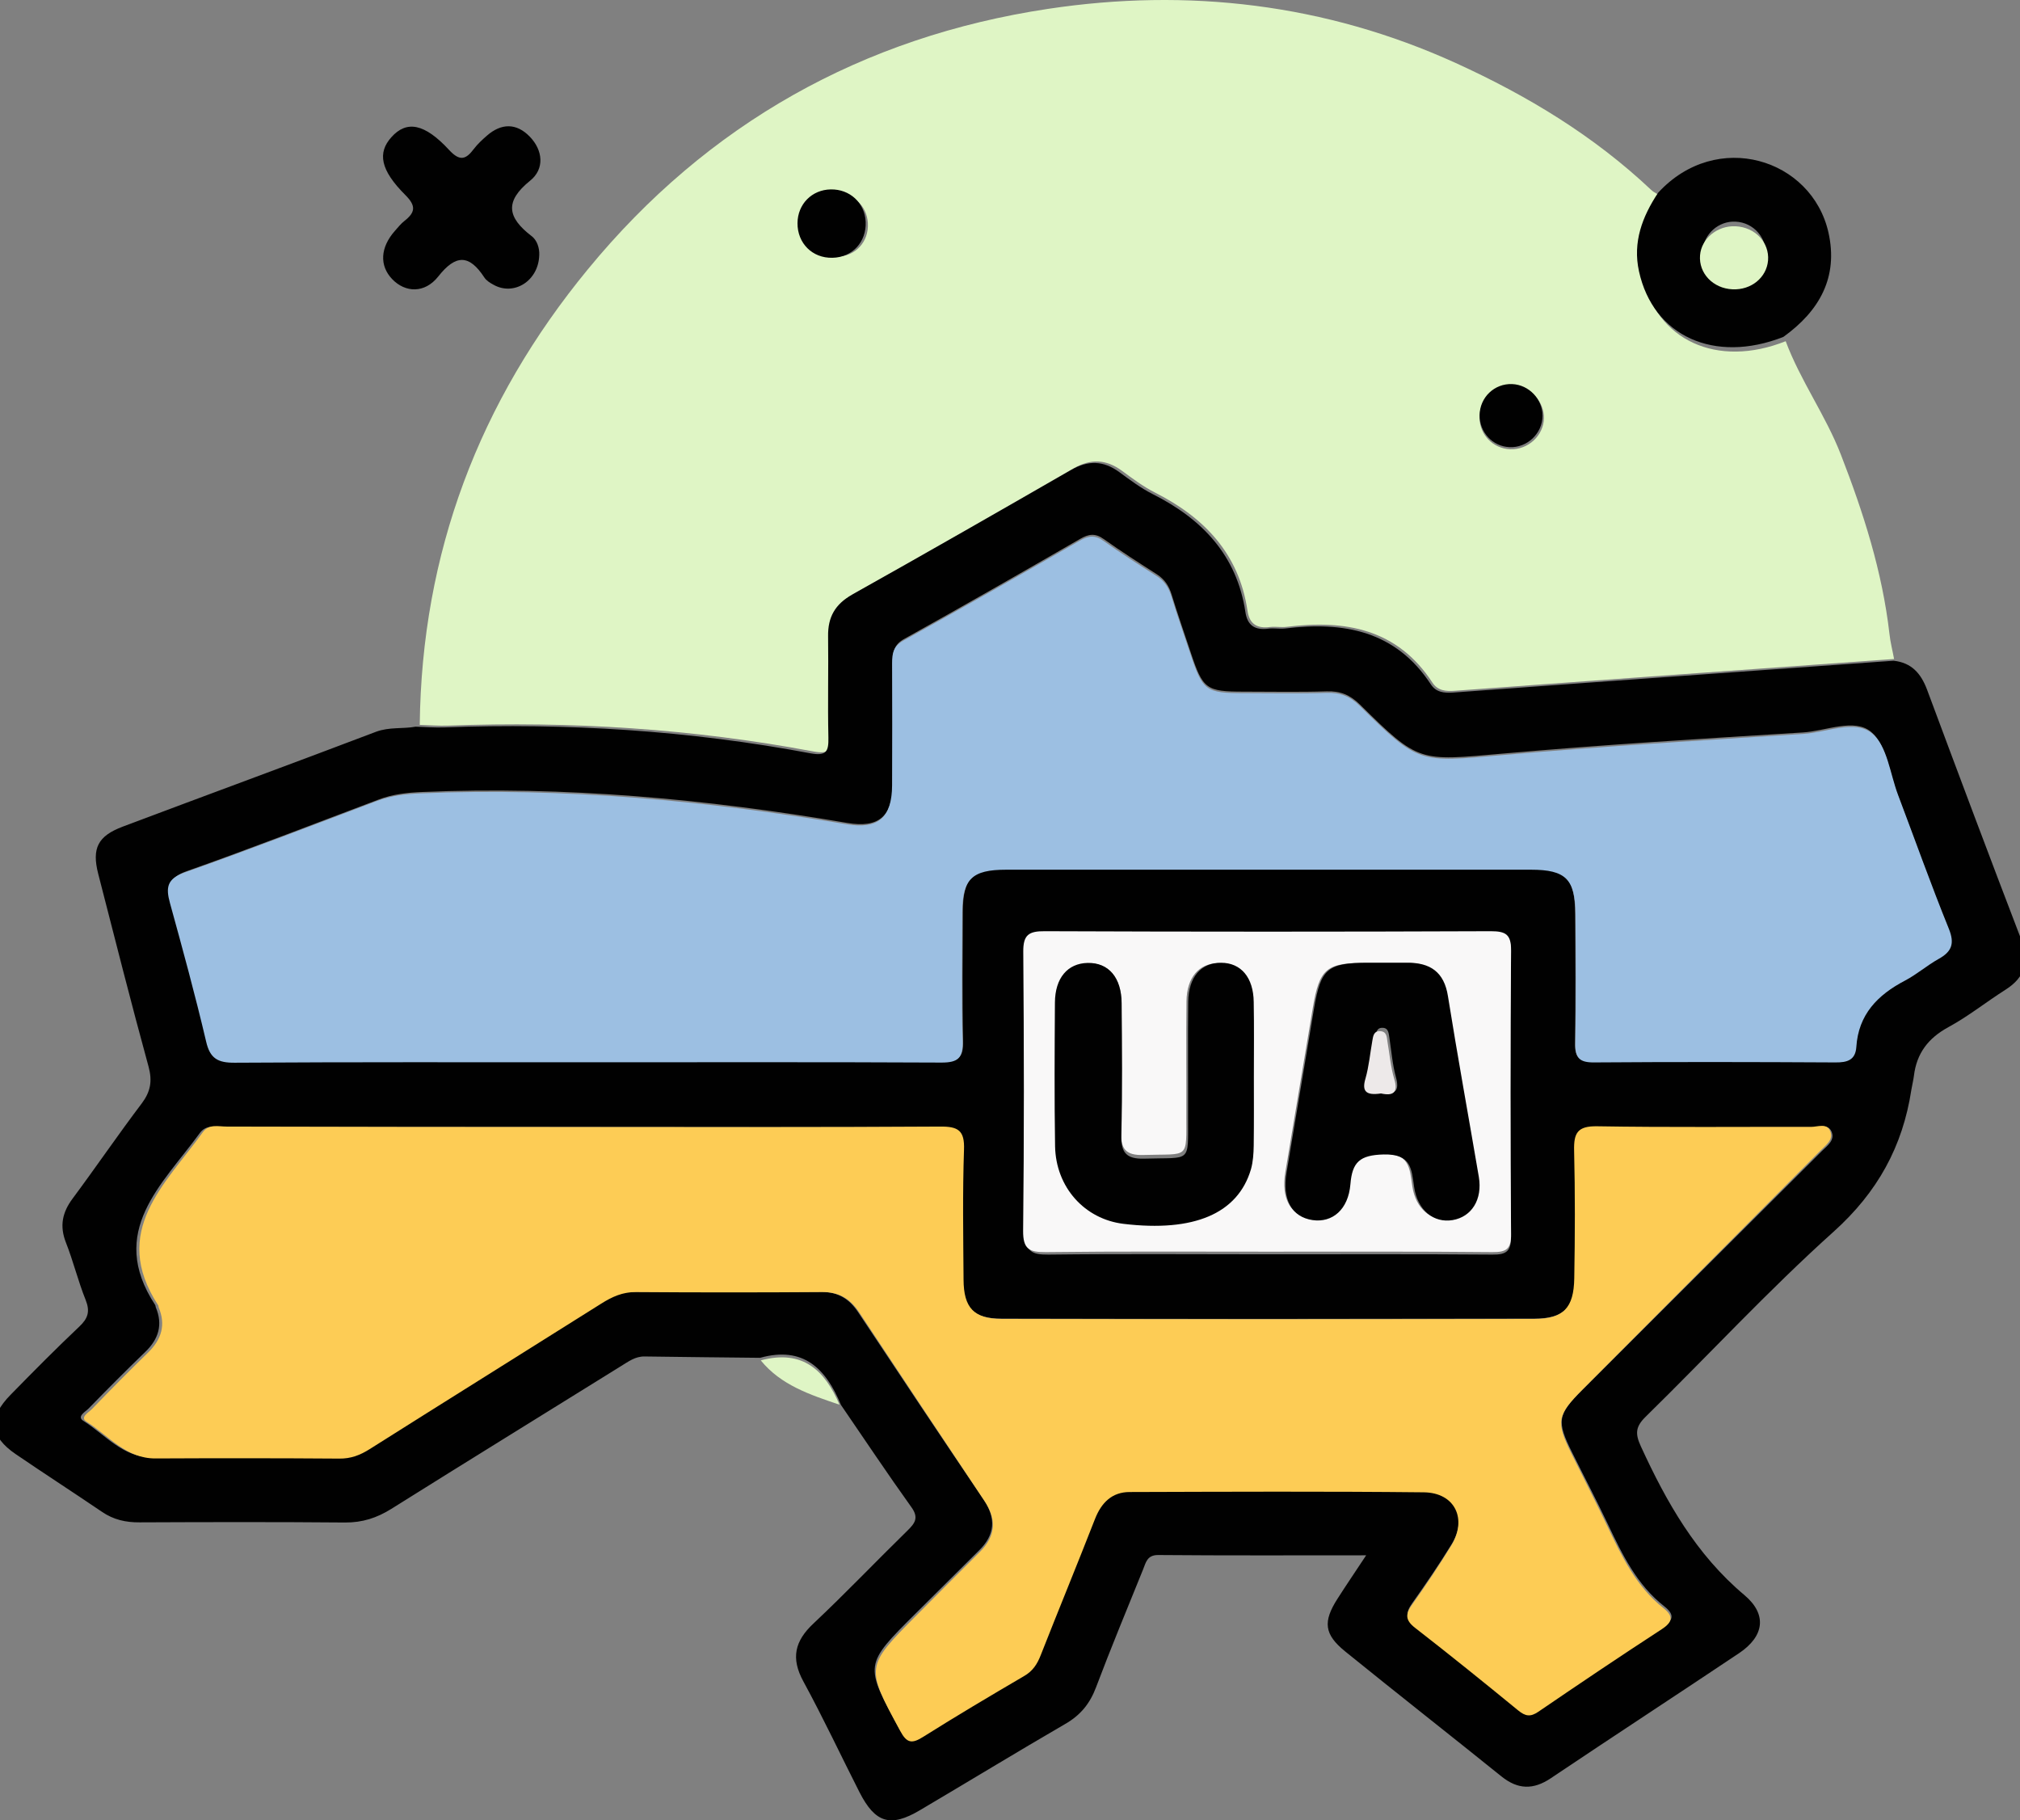 <svg width="313" height="282" viewBox="0 0 313 282" fill="none" xmlns="http://www.w3.org/2000/svg">
<rect x="0" y="0" width="313" height="282" fill="#808080" stroke="none"/>
<g clip-path="url(#clip0_68_47)">
<path d="M276.693 52.859C278.974 58.973 282.868 64.305 285.241 70.419C288.742 79.429 291.668 88.554 292.774 98.208C292.912 99.518 293.258 100.805 293.488 102.092C270.819 103.724 248.149 105.333 225.479 107.011C224.004 107.126 222.76 106.988 221.954 105.747C216.517 97.426 208.477 95.978 199.399 97.105C198.57 97.219 197.694 97.036 196.842 97.128C194.815 97.403 193.594 96.714 193.294 94.576C191.981 85.796 186.636 80.188 178.964 76.303C177.144 75.384 175.462 74.12 173.804 72.902C171.362 71.132 168.989 71.04 166.362 72.557C155.119 79.039 143.854 85.497 132.542 91.841C129.869 93.335 128.74 95.358 128.786 98.3C128.856 103.517 128.717 108.735 128.833 113.952C128.879 116.113 128.533 116.894 126.022 116.412C107.315 112.895 88.446 111.7 69.416 112.412C67.965 112.458 66.513 112.343 65.039 112.297C65.339 85.681 74.231 62.214 91.096 41.712C109.642 19.14 133.694 5.694 162.4 1.373C184.033 -1.89 205.343 0.569 225.571 9.763C236.676 14.819 246.951 21.025 255.844 29.415C256.281 29.828 256.857 30.058 257.364 30.38C254.922 34.127 253.425 38.08 254.415 42.631C256.604 52.744 266.05 57.088 276.693 52.859ZM239.233 64.742C239.256 62.145 237.09 59.892 234.441 59.777C231.607 59.663 229.28 61.846 229.257 64.65C229.234 67.316 231.331 69.5 234.003 69.592C236.791 69.707 239.21 67.454 239.233 64.742ZM129.501 29.966C126.782 30.012 124.755 32.081 124.709 34.793C124.686 37.666 126.828 39.827 129.708 39.758C132.565 39.712 134.638 37.459 134.477 34.586C134.339 31.874 132.219 29.92 129.501 29.966Z" fill="#DFF5C5"/>
<path d="M64.41 112.574C65.865 112.62 67.343 112.735 68.798 112.689C87.852 111.976 106.789 113.172 125.542 116.692C128.083 117.175 128.406 116.393 128.36 114.231C128.244 109.008 128.383 103.786 128.314 98.564C128.268 95.596 129.399 93.594 132.078 92.099C143.418 85.749 154.711 79.285 165.981 72.797C168.614 71.279 170.993 71.348 173.441 73.142C175.104 74.362 176.79 75.627 178.614 76.547C186.305 80.412 191.663 86.049 192.979 94.837C193.303 96.976 194.527 97.644 196.536 97.39C197.367 97.275 198.245 97.459 199.1 97.367C208.199 96.24 216.259 97.713 221.709 106.018C222.518 107.26 223.788 107.398 225.243 107.283C247.968 105.604 270.694 103.993 293.419 102.36C296.19 102.659 297.645 104.315 298.592 106.823C303.396 119.729 308.246 132.658 313.188 145.542C314.481 148.924 313.812 151.385 310.763 153.318C307.784 155.204 305.012 157.436 301.918 159.115C298.777 160.818 296.975 163.187 296.56 166.684C296.467 167.397 296.283 168.11 296.167 168.824C294.828 177.612 290.925 184.698 284.112 190.817C273.996 199.904 264.735 209.935 254.989 219.482C253.419 221.024 253.349 222.105 254.25 224.061C258.222 232.711 262.818 240.832 270.301 247.112C273.881 250.126 273.349 253.508 269.469 256.108C259.77 262.595 250.001 268.968 240.301 275.479C237.599 277.296 235.197 277.25 232.656 275.203C224.596 268.715 216.467 262.342 208.43 255.832C205.173 253.186 204.966 251.231 207.252 247.665C208.591 245.571 210 243.501 211.686 240.947C200.554 240.947 190 240.993 179.446 240.901C177.714 240.901 177.552 242.097 177.113 243.155C174.665 249.206 172.148 255.257 169.838 261.376C168.891 263.907 167.436 265.701 165.081 267.059C157.506 271.453 150.046 276.008 142.517 280.448C137.967 283.14 135.612 282.403 133.187 277.664C130.277 271.936 127.552 266.115 124.48 260.479C122.517 256.867 123.141 254.221 126.074 251.484C131.039 246.813 135.727 241.89 140.6 237.128C141.778 235.978 142.402 235.126 141.224 233.493C137.482 228.271 133.926 222.933 130.3 217.642C127.99 212.029 124.48 208.486 117.783 210.349C111.824 210.28 105.842 210.234 99.884 210.142C98.429 210.119 97.39 210.924 96.258 211.614C84.387 218.999 72.493 226.315 60.646 233.746C58.406 235.149 56.142 235.886 53.463 235.863C42.863 235.771 32.262 235.794 21.639 235.84C19.491 235.863 17.574 235.426 15.796 234.206C11.361 231.192 6.858 228.294 2.447 225.28C-1.641 222.496 -1.872 219.621 1.685 216.032C5.172 212.466 8.682 208.923 12.308 205.495C13.648 204.23 13.971 203.148 13.278 201.4C12.101 198.478 11.361 195.395 10.207 192.474C9.214 189.92 9.652 187.826 11.246 185.687C14.872 180.81 18.29 175.794 21.962 170.94C23.325 169.123 23.625 167.489 23.024 165.258C20.299 155.319 17.782 145.335 15.218 135.373C14.202 131.393 15.172 129.507 19.029 128.057C32.101 123.134 45.218 118.326 58.29 113.356C60.346 112.597 62.401 112.942 64.41 112.574ZM90.761 164.429C109.168 164.429 127.575 164.383 145.981 164.475C148.545 164.498 149.307 163.762 149.238 161.209C149.076 154.537 149.168 147.865 149.192 141.171C149.215 136.017 150.693 134.545 155.981 134.545C183.049 134.545 210.093 134.545 237.16 134.545C242.564 134.545 244.042 136.017 244.065 141.516C244.111 148.187 244.158 154.882 244.042 161.554C243.996 163.785 244.712 164.452 246.952 164.452C259.377 164.36 271.825 164.383 284.25 164.452C286.121 164.452 287.368 164.084 287.507 162.06C287.83 157.022 290.786 153.962 295.036 151.753C296.86 150.81 298.43 149.407 300.232 148.394C302.264 147.267 302.749 146.025 301.825 143.724C299.054 136.868 296.583 129.898 293.973 122.973C292.726 119.683 292.31 115.381 289.955 113.402C287.322 111.194 282.934 113.264 279.331 113.472C263.765 114.438 248.199 115.381 232.679 116.761C219.885 117.889 219.862 118.188 210.716 109.146C209.192 107.651 207.668 107.03 205.566 107.099C201.294 107.237 197.044 107.145 192.772 107.145C186.882 107.145 186.397 106.777 184.504 101.094C183.51 98.104 182.471 95.136 181.547 92.122C181.132 90.765 180.462 89.752 179.261 88.97C176.49 87.199 173.718 85.427 171.039 83.518C169.723 82.575 168.707 82.713 167.39 83.472C158.337 88.694 149.261 93.894 140.115 98.978C138.522 99.852 138.337 101.002 138.337 102.521C138.383 108.824 138.383 115.151 138.337 121.455C138.314 126.447 136.189 128.333 131.247 127.482C109.468 123.778 87.551 121.754 65.427 122.697C63.071 122.789 60.854 123.042 58.66 123.87C48.775 127.597 38.891 131.439 28.937 134.959C26.142 135.948 25.957 137.306 26.627 139.744C28.59 146.876 30.53 154.008 32.216 161.209C32.84 163.854 34.041 164.521 36.65 164.498C54.687 164.36 72.725 164.429 90.761 164.429ZM90.3 174.598C71.754 174.598 53.232 174.598 34.687 174.621C33.417 174.621 31.962 174.161 30.969 175.518C25.172 183.501 16.558 190.748 24.041 202.159C24.11 202.251 24.087 202.389 24.133 202.504C25.265 205.196 24.595 207.427 22.516 209.429C19.537 212.305 16.627 215.226 13.74 218.194C13.255 218.7 11.823 219.436 12.932 220.127C16.35 222.266 19.029 225.809 23.648 225.786C33.163 225.74 42.678 225.74 52.17 225.809C53.971 225.832 55.426 225.257 56.928 224.337C68.891 216.837 80.9 209.406 92.863 201.929C94.549 200.871 96.212 200.112 98.29 200.135C107.921 200.204 117.552 200.204 127.182 200.135C129.769 200.112 131.547 201.147 132.956 203.263C139.399 212.972 145.889 222.68 152.425 232.343C154.365 235.218 154.18 237.749 151.709 240.188C148.429 243.432 145.15 246.698 141.87 249.965C133.88 257.925 133.926 257.879 139.33 267.795C140.369 269.704 141.155 269.796 142.887 268.715C148.037 265.494 153.279 262.388 158.545 259.352C159.931 258.546 160.623 257.465 161.178 256.062C163.926 249.068 166.836 242.12 169.584 235.126C170.577 232.596 172.24 230.962 174.965 230.962C190.208 230.916 205.451 230.824 220.693 231.008C225.497 231.054 227.46 235.126 224.92 239.245C223.003 242.35 220.947 245.364 218.846 248.332C217.783 249.804 217.783 250.724 219.307 251.898C224.712 256.062 230.024 260.318 235.312 264.62C236.421 265.54 237.229 265.678 238.476 264.827C244.827 260.525 251.201 256.269 257.645 252.105C259.377 250.977 259.446 250.08 257.899 248.861C253.626 245.525 251.363 240.809 249.123 236.093C247.345 232.366 245.428 228.708 243.603 225.027C241.155 220.127 241.317 219.137 245.312 215.18C257.645 202.895 269.978 190.61 282.287 178.325C283.119 177.497 284.389 176.646 283.788 175.288C283.234 174.046 281.848 174.667 280.855 174.667C269.77 174.621 258.661 174.759 247.576 174.575C244.55 174.529 243.95 175.587 244.019 178.325C244.181 184.882 244.158 191.438 244.042 197.995C243.973 202.573 242.356 204.253 237.806 204.276C210.254 204.322 182.702 204.345 155.127 204.276C150.762 204.276 149.215 202.55 149.168 198.225C149.122 191.553 148.984 184.859 149.238 178.187C149.353 175.219 148.314 174.598 145.543 174.621C127.136 174.644 108.729 174.598 90.3 174.598ZM196.49 194.314C208.06 194.314 219.631 194.268 231.224 194.36C233.395 194.383 234.157 193.877 234.134 191.553C234.019 176.876 234.019 162.175 234.134 147.497C234.157 145.013 233.326 144.506 231.017 144.506C208.106 144.575 185.196 144.598 162.286 144.506C159.792 144.506 158.938 145.105 158.961 147.704C159.076 162.152 159.099 176.6 158.938 191.024C158.914 193.9 159.861 194.383 162.471 194.36C173.834 194.222 185.173 194.314 196.49 194.314Z" fill="#010101"/>
<path d="M276.334 52.193C265.646 56.394 256.16 52.079 253.962 42.032C252.968 37.511 254.471 33.561 256.924 29.862C266.016 19.975 280.753 24.587 283.321 36.027C284.871 42.946 281.933 48.174 276.334 52.193ZM263.818 38.858C263.61 41.667 265.692 44.019 268.491 44.156C271.175 44.293 273.396 42.329 273.604 39.657C273.812 36.849 271.73 34.474 268.931 34.337C266.317 34.2 264.003 36.233 263.818 38.858Z" fill="#010101"/>
<path d="M83.559 39.477C83.47 43.555 79.591 45.909 76.429 44.091C75.914 43.811 75.353 43.462 75.039 42.972C72.707 39.407 70.622 39.384 67.909 42.833C65.802 45.489 62.797 45.349 60.779 43.252C58.762 41.155 58.919 38.335 61.183 35.772C61.654 35.236 62.125 34.653 62.685 34.21C64.344 32.905 64.501 31.903 62.82 30.225C58.941 26.357 58.448 23.677 60.667 21.23C62.999 18.643 65.757 19.086 69.591 23.234C71.228 25.005 72.169 24.749 73.425 23.071C74.008 22.302 74.725 21.65 75.443 21.02C77.685 19.063 80.017 19.04 82.08 21.16C84.165 23.304 84.389 26.194 82.147 27.988C78.133 31.227 78.649 33.697 82.326 36.541C83.268 37.216 83.604 38.521 83.559 39.477Z" fill="#010101"/>
<path d="M117.883 210.748C124.408 208.994 127.828 212.329 130.078 217.613C125.533 216.075 120.988 214.581 117.883 210.748Z" fill="#DFF5C5"/>
<path d="M239.018 64.444C238.995 67.166 236.613 69.409 233.893 69.271C231.285 69.157 229.262 66.983 229.262 64.352C229.285 61.561 231.555 59.387 234.32 59.501C236.927 59.616 239.04 61.858 239.018 64.444Z" fill="#010101"/>
<path d="M128.731 29.342C131.67 29.292 133.986 31.406 134.136 34.34C134.285 37.473 132.068 39.885 128.98 39.935C125.866 40.009 123.55 37.672 123.574 34.564C123.599 31.63 125.791 29.392 128.731 29.342Z" fill="#010101"/>
<path d="M90.578 164.566C72.512 164.566 54.446 164.52 36.38 164.635C33.766 164.658 32.54 163.992 31.939 161.351C30.25 154.163 28.307 147.043 26.341 139.923C25.67 137.489 25.855 136.134 28.654 135.146C38.647 131.633 48.524 127.82 58.425 124.077C60.622 123.25 62.866 122.997 65.203 122.905C87.363 121.987 109.292 124.008 131.128 127.682C136.079 128.532 138.207 126.649 138.23 121.665C138.253 115.372 138.253 109.057 138.23 102.764C138.23 101.225 138.415 100.1 140.011 99.227C149.171 94.151 158.262 88.961 167.33 83.748C168.648 82.99 169.666 82.852 170.985 83.794C173.668 85.7 176.444 87.468 179.22 89.237C180.423 89.995 181.093 91.028 181.51 92.383C182.435 95.392 183.476 98.354 184.471 101.34C186.368 107.036 186.853 107.38 192.752 107.38C197.031 107.38 201.311 107.472 205.567 107.334C207.672 107.265 209.222 107.885 210.725 109.378C219.886 118.404 219.886 118.105 232.724 116.98C248.269 115.625 263.883 114.683 279.45 113.696C283.059 113.466 287.431 111.422 290.091 113.627C292.451 115.602 292.867 119.897 294.116 123.181C296.73 130.094 299.205 137.053 301.981 143.897C302.906 146.193 302.42 147.433 300.385 148.559C298.581 149.569 296.984 150.97 295.18 151.912C290.924 154.14 287.963 157.171 287.639 162.201C287.5 164.222 286.251 164.612 284.378 164.589C271.933 164.52 259.464 164.497 247.019 164.589C244.776 164.612 244.059 163.923 244.105 161.696C244.22 155.035 244.174 148.375 244.128 141.692C244.105 136.203 242.624 134.733 237.212 134.733C210.101 134.733 183.013 134.733 155.903 134.733C150.606 134.733 149.125 136.18 149.102 141.347C149.079 148.008 148.986 154.691 149.148 161.351C149.218 163.9 148.454 164.612 145.887 164.612C127.45 164.52 109.014 164.566 90.578 164.566Z" fill="#9CBFE2"/>
<path d="M90.586 174.595C108.946 174.595 127.305 174.642 145.687 174.526C148.474 174.503 149.488 175.127 149.373 178.109C149.142 184.813 149.258 191.541 149.304 198.245C149.327 202.591 150.893 204.325 155.247 204.325C182.728 204.394 210.209 204.394 237.714 204.325C242.251 204.325 243.864 202.637 243.933 198.013C244.048 191.425 244.071 184.836 243.91 178.248C243.841 175.52 244.44 174.433 247.457 174.48C258.514 174.665 269.595 174.549 280.652 174.572C281.642 174.572 283.047 173.948 283.577 175.196C284.176 176.56 282.909 177.393 282.08 178.248C269.779 190.593 257.478 202.938 245.2 215.282C241.238 219.259 241.077 220.253 243.495 225.177C245.338 228.899 247.227 232.574 249.001 236.296C251.258 241.035 253.516 245.775 257.754 249.127C259.298 250.352 259.229 251.253 257.501 252.386C251.074 256.571 244.716 260.847 238.382 265.17C237.138 266.026 236.354 265.887 235.226 264.962C229.951 260.639 224.652 256.362 219.262 252.178C217.742 250.999 217.742 250.051 218.801 248.595C220.921 245.613 222.948 242.584 224.86 239.463C227.394 235.325 225.459 231.257 220.644 231.187C205.441 231.026 190.238 231.095 175.034 231.141C172.316 231.141 170.657 232.782 169.667 235.325C166.926 242.353 164.046 249.335 161.282 256.362C160.729 257.796 160.038 258.882 158.656 259.668C153.404 262.743 148.175 265.841 143.038 269.077C141.31 270.164 140.504 270.071 139.491 268.153C134.123 258.212 134.054 258.235 142.024 250.236C145.295 246.954 148.543 243.671 151.838 240.411C154.279 237.984 154.464 235.418 152.552 232.528C146.056 222.819 139.583 213.063 133.133 203.307C131.728 201.181 129.977 200.14 127.374 200.163C117.768 200.233 108.162 200.233 98.557 200.163C96.483 200.14 94.825 200.903 93.143 201.967C81.211 209.48 69.233 216.947 57.3 224.483C55.803 225.431 54.375 225.986 52.555 225.963C43.064 225.893 33.574 225.893 24.106 225.94C19.499 225.963 16.827 222.403 13.418 220.253C12.312 219.559 13.74 218.819 14.224 218.311C17.103 215.329 20.006 212.393 22.977 209.503C25.028 207.492 25.719 205.249 24.59 202.545C24.544 202.429 24.567 202.29 24.498 202.198C17.034 190.731 25.627 183.449 31.408 175.428C32.376 174.064 33.827 174.526 35.117 174.526C53.615 174.572 72.112 174.595 90.586 174.595Z" fill="#FDCC55"/>
<path d="M196.266 193.907C184.865 193.907 173.487 193.838 162.085 193.976C159.461 193.999 158.509 193.517 158.533 190.65C158.695 176.242 158.672 161.834 158.556 147.45C158.533 144.834 159.392 144.238 161.9 144.261C184.935 144.353 207.97 144.353 231.005 144.261C233.327 144.261 234.163 144.765 234.139 147.243C234.023 161.88 234.023 176.54 234.139 191.177C234.163 193.494 233.42 193.999 231.214 193.976C219.557 193.861 207.923 193.907 196.266 193.907ZM214.054 149.147C213.31 149.147 212.591 149.147 211.848 149.147C205.508 149.147 204.463 149.996 203.418 156.145C201.979 164.61 200.609 173.076 199.169 181.542C198.472 185.602 199.935 188.332 203.186 188.814C206.228 189.25 208.69 187.208 209.015 183.285C209.293 179.867 210.454 178.789 214.146 178.697C218.396 178.605 218.419 180.899 218.837 183.744C219.348 187.323 221.832 189.296 224.758 188.814C227.707 188.309 229.402 185.625 228.799 182.161C227.22 172.869 225.525 163.578 224.038 154.286C223.435 150.57 221.298 149.124 217.746 149.147C216.492 149.147 215.261 149.147 214.054 149.147ZM193.759 166.423C193.759 162.66 193.805 158.921 193.759 155.158C193.712 151.442 191.831 149.216 188.813 149.216C185.794 149.216 183.89 151.396 183.843 155.135C183.774 160.94 183.843 166.767 183.82 172.571C183.797 179.752 184.401 178.697 177.225 178.926C174.416 179.018 173.649 177.986 173.719 175.347C173.882 168.694 173.812 162.041 173.765 155.365C173.742 151.419 171.768 149.147 168.61 149.239C165.592 149.308 163.711 151.51 163.664 155.25C163.618 162.523 163.548 169.772 163.688 177.045C163.804 183.285 168.169 188.103 174.044 188.814C184.726 190.099 191.39 187.277 193.341 180.532C193.666 179.385 193.735 178.146 193.759 176.953C193.805 173.443 193.759 169.933 193.759 166.423Z" fill="#F9F8F8"/>
<path d="M263.423 39.55C263.622 36.961 266.114 34.916 268.929 35.053C271.943 35.189 274.185 37.551 273.961 40.345C273.737 43.003 271.345 44.956 268.455 44.82C265.441 44.684 263.199 42.344 263.423 39.55Z" fill="#DFF5C5"/>
<path d="M214.339 149.151C215.577 149.151 216.814 149.151 218.029 149.151C221.603 149.105 223.775 150.581 224.359 154.316C225.854 163.676 227.559 172.991 229.147 182.328C229.731 185.81 228.049 188.507 225.083 189.015C222.163 189.499 219.664 187.516 219.127 183.919C218.706 181.06 218.683 178.755 214.409 178.847C210.695 178.939 209.527 180.023 209.247 183.458C208.92 187.401 206.444 189.453 203.384 189.015C200.137 188.53 198.666 185.81 199.343 181.706C200.791 173.198 202.169 164.691 203.618 156.183C204.669 150.004 205.72 149.151 212.096 149.151C212.844 149.151 213.591 149.151 214.339 149.151ZM214.362 169.164C216.16 169.602 216.885 169.002 216.301 166.881C215.763 164.921 215.6 162.846 215.296 160.841C215.179 160.126 215.179 159.25 214.245 159.227C213.288 159.181 213.217 160.034 213.101 160.748C212.797 162.777 212.634 164.829 212.096 166.789C211.582 168.772 212.12 169.533 214.362 169.164Z" fill="#010101"/>
<path d="M194.288 166.725C194.288 170.31 194.312 173.895 194.264 177.48C194.241 178.699 194.169 179.964 193.837 181.136C191.816 188.001 185.019 190.907 174.085 189.595C168.072 188.868 163.604 183.947 163.485 177.574C163.366 170.169 163.413 162.741 163.461 155.313C163.485 151.494 165.434 149.244 168.524 149.174C171.756 149.104 173.776 151.423 173.8 155.43C173.848 162.226 173.919 169.021 173.753 175.84C173.681 178.535 174.489 179.589 177.342 179.495C184.686 179.261 184.068 180.339 184.092 173.005C184.115 167.076 184.044 161.124 184.115 155.196C184.163 151.353 186.112 149.127 189.202 149.15C192.292 149.15 194.217 151.423 194.264 155.219C194.336 159.062 194.288 162.882 194.288 166.725Z" fill="#010101"/>
<path d="M213.984 169.395C211.602 169.754 211.007 169.015 211.578 167.09C212.123 165.187 212.297 163.172 212.645 161.225C212.769 160.531 212.843 159.703 213.86 159.747C214.878 159.792 214.878 160.643 214.977 161.314C215.324 163.284 215.473 165.277 216.044 167.179C216.664 169.239 215.895 169.821 213.984 169.395Z" fill="#EDE9E9"/>
</g>
<defs>
<clipPath id="clip0_68_47">
<rect width="313" height="282" fill="white"/>
</clipPath>
</defs>
</svg>
